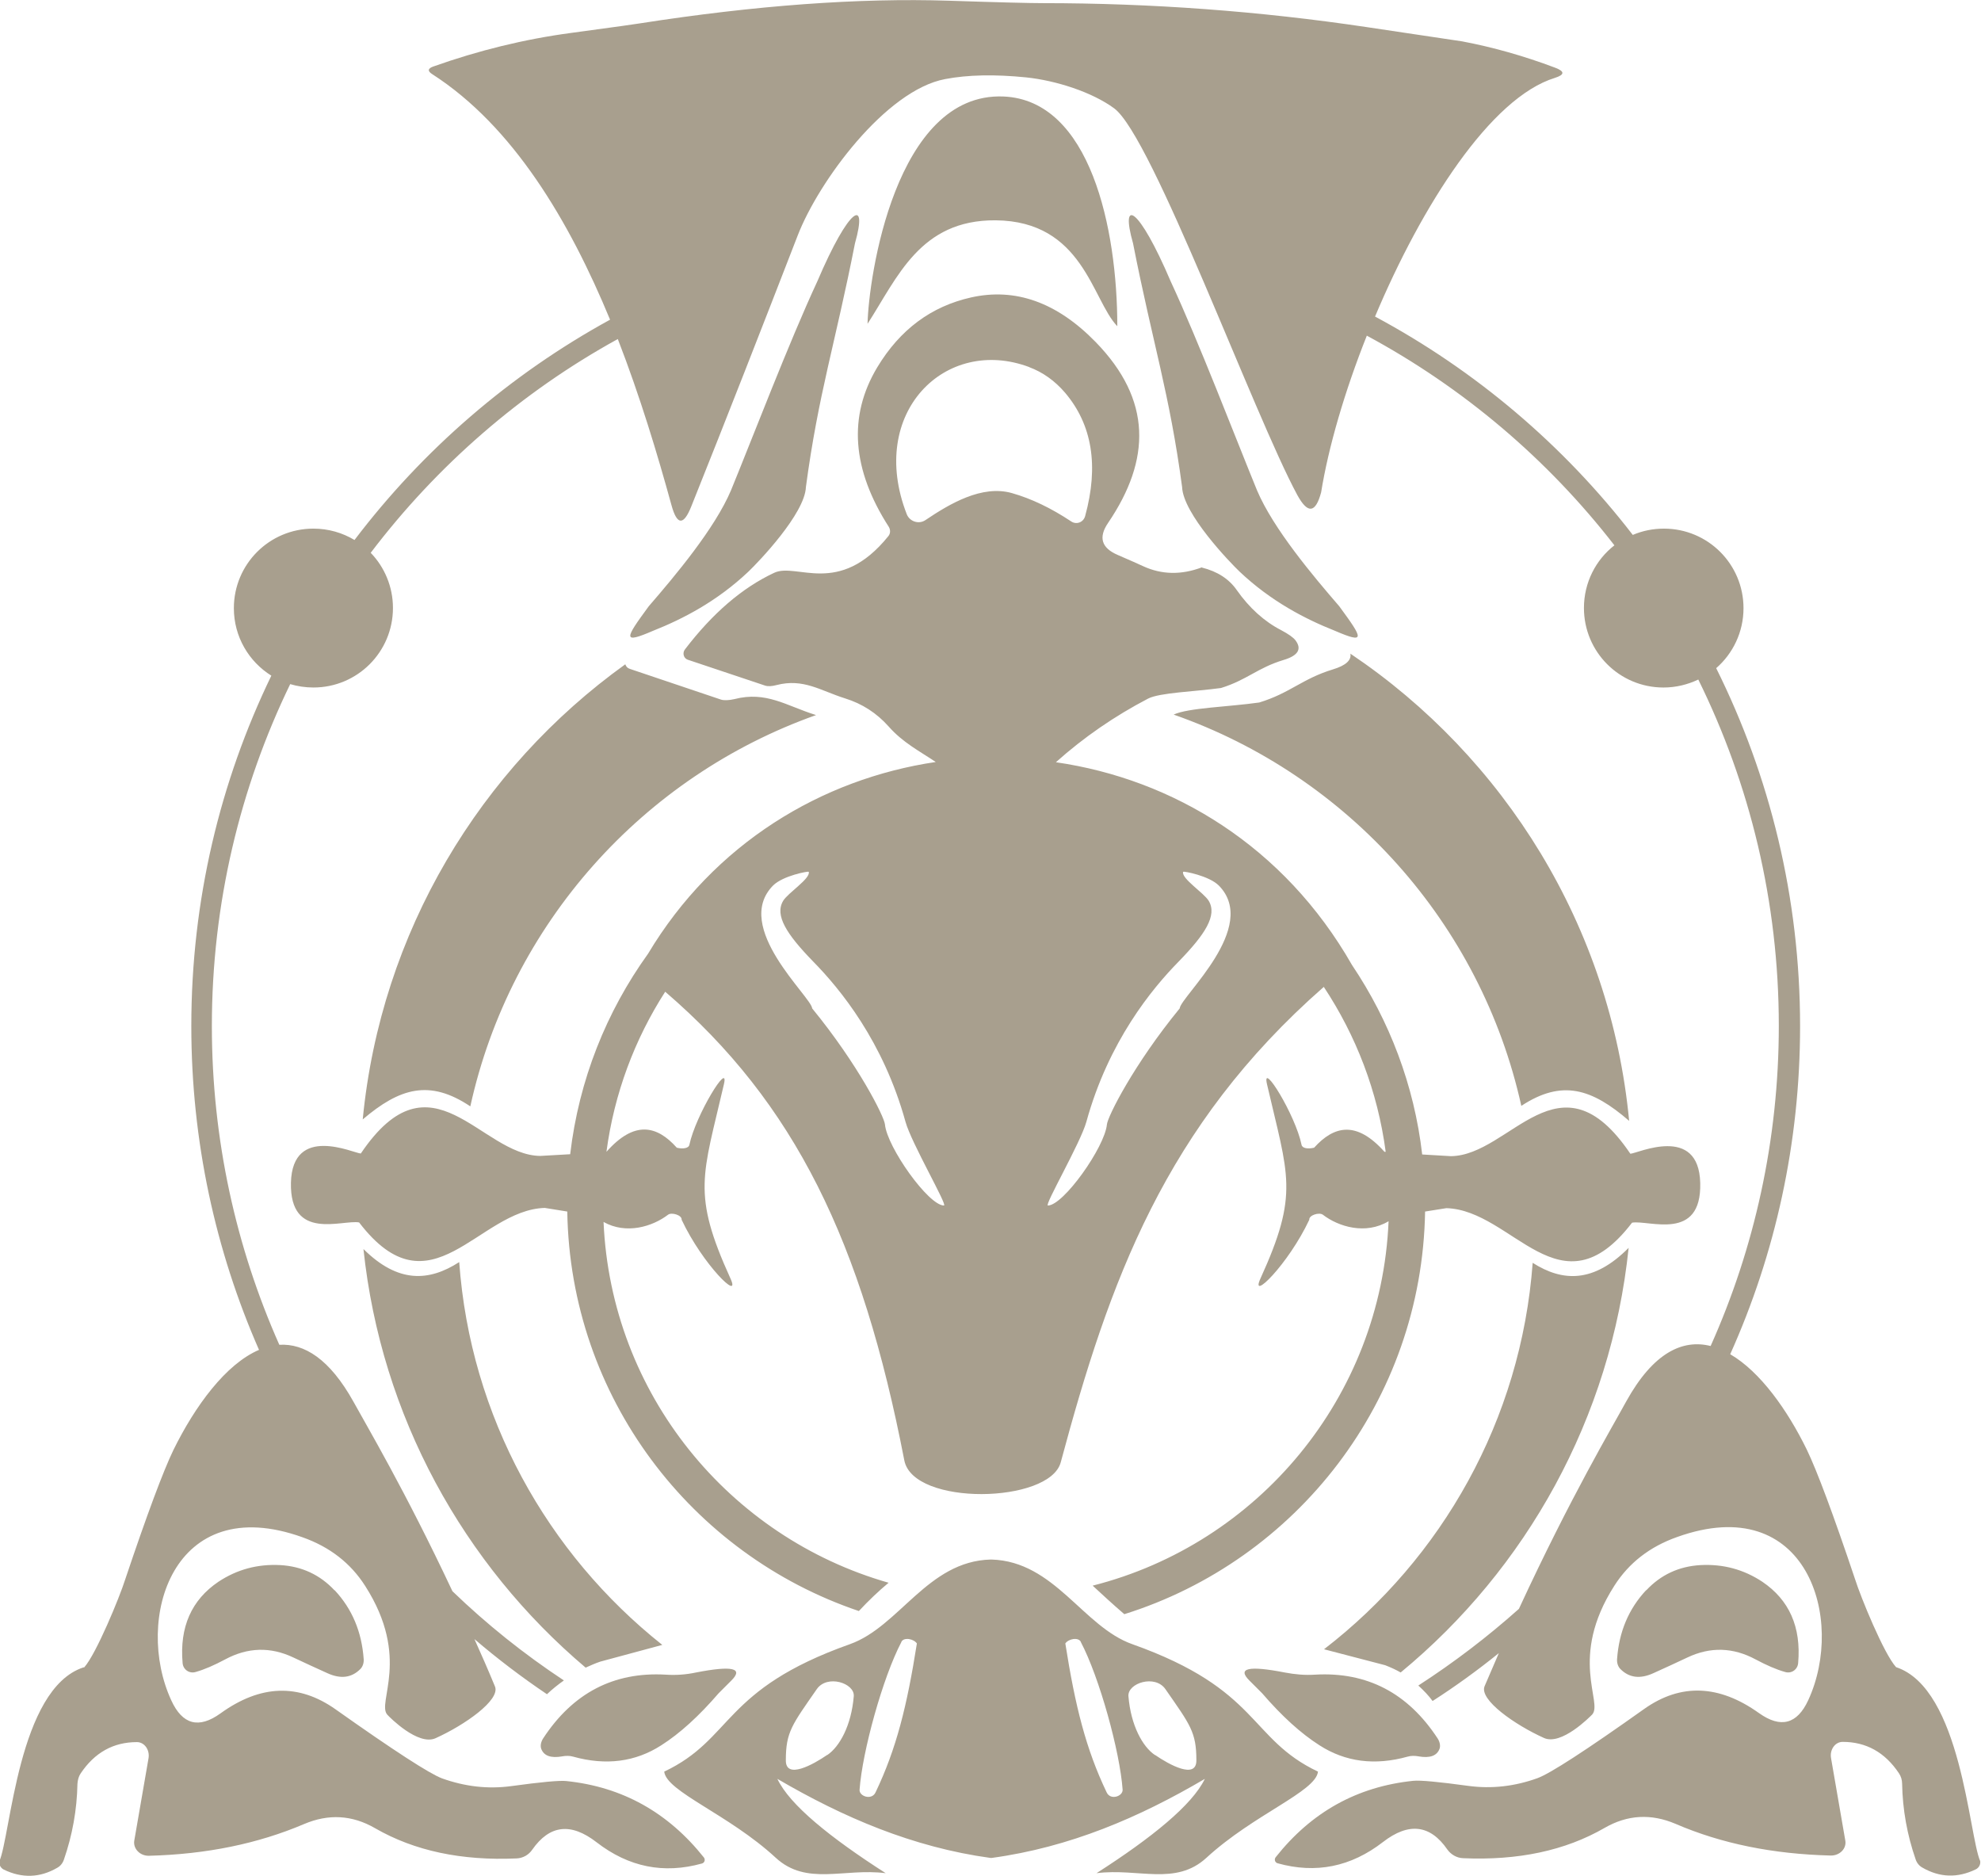<svg xmlns="http://www.w3.org/2000/svg" width="111.197" height="105.286" version="1.1" xml:space="preserve" style="shape-rendering:geometricPrecision;text-rendering:geometricPrecision;image-rendering:optimizeQuality;fill-rule:evenodd;clip-rule:evenodd" viewBox="0 0 81.93 77.58"><defs><style type="text/css">.fil0{fill:#a89f8e}</style></defs><g id="Layer_x0020_1"><path d="M55.85 27.03c6.37,4.28 10.76,11.27 11.53,19.32 -1.54,-1.33 -2.77,-1.73 -4.46,-0.62 -1.67,-7.55 -7.18,-13.66 -14.38,-16.18 0.59,-0.28 2.28,-0.32 3.54,-0.5 1.28,-0.39 1.77,-0.98 3.05,-1.37 0.53,-0.16 0.77,-0.38 0.72,-0.65zm-52.37 41.92c0.5,-0.56 1.47,-2.92 1.69,-3.62 0.91,-2.71 1.58,-4.5 2,-5.37 0.89,-1.81 2.16,-3.55 3.54,-4.14 -1.8,-4.1 -2.8,-8.63 -2.8,-13.39 0,-5.2 1.19,-10.11 3.31,-14.49 -0.93,-0.58 -1.55,-1.61 -1.55,-2.79 0,-1.82 1.47,-3.29 3.29,-3.29 0.62,0 1.2,0.17 1.7,0.47 2.83,-3.73 6.44,-6.85 10.57,-9.11 -1.69,-4.09 -4.01,-8 -7.35,-10.15 -0.21,-0.13 -0.19,-0.24 0.04,-0.32 1.86,-0.66 3.76,-1.13 5.71,-1.39 1.85,-0.25 2.78,-0.38 2.81,-0.39 4.81,-0.75 9.08,-1.06 12.81,-0.94 2.09,0.07 3.39,0.1 3.87,0.1 4.5,0 8.97,0.33 13.4,0.99 2.63,0.39 3.95,0.59 3.95,0.59 1.27,0.24 2.55,0.6 3.85,1.09 0.4,0.15 0.4,0.29 -0.01,0.42 -2.66,0.82 -5.5,5.26 -7.44,9.87 4.16,2.23 7.8,5.32 10.66,9.03 0.4,-0.17 0.83,-0.26 1.29,-0.26 1.82,0 3.29,1.47 3.29,3.29 0,0.99 -0.44,1.88 -1.13,2.48 2.22,4.46 3.47,9.49 3.47,14.8 0,4.84 -1.03,9.43 -2.89,13.57 1.24,0.72 2.37,2.31 3.17,3.95 0.42,0.87 1.09,2.66 2,5.37 0.22,0.7 1.18,3.06 1.69,3.62 2.7,0.89 3.01,6.97 3.48,8.02 0.02,0.15 -0.06,0.28 -0.18,0.34 -0.76,0.37 -1.5,0.34 -2.21,-0.07 -0.13,-0.07 -0.23,-0.19 -0.28,-0.34 -0.35,-1.01 -0.54,-2.05 -0.56,-3.13 -0,-0.16 -0.05,-0.31 -0.13,-0.43 -0.58,-0.87 -1.36,-1.3 -2.33,-1.3 -0.31,0 -0.54,0.32 -0.48,0.67l0.59 3.41c0.06,0.33 -0.23,0.63 -0.61,0.62 -2.38,-0.06 -4.51,-0.49 -6.41,-1.31 -1.01,-0.43 -1.99,-0.38 -2.94,0.17 -1.63,0.94 -3.58,1.35 -5.85,1.25 -0.26,-0.01 -0.5,-0.15 -0.65,-0.36 -0.71,-1.03 -1.6,-1.13 -2.66,-0.31 -1.33,1.03 -2.78,1.32 -4.36,0.88 -0.11,-0.03 -0.15,-0.16 -0.08,-0.25 1.48,-1.87 3.37,-2.92 5.69,-3.16 0.28,-0.03 1.04,0.04 2.28,0.21 0.96,0.13 1.92,0.02 2.86,-0.32 0.52,-0.19 1.99,-1.14 4.41,-2.86 1.51,-1.07 3.1,-1.01 4.75,0.17 0.9,0.64 1.58,0.46 2.04,-0.54 1.54,-3.34 -0.05,-8.67 -5.43,-6.74 -1.13,0.4 -1.99,1.07 -2.59,2.01 -1.91,2.98 -0.46,4.83 -0.92,5.33 -0.1,0.1 -1.27,1.29 -1.99,0.97 -1.2,-0.54 -2.69,-1.58 -2.46,-2.14 0.2,-0.47 0.4,-0.92 0.59,-1.37 -0.88,0.71 -1.79,1.37 -2.74,1.98 -0.16,-0.22 -0.36,-0.43 -0.59,-0.64 1.47,-0.95 2.86,-2.01 4.16,-3.17 2.15,-4.65 3.88,-7.55 4.44,-8.58 1.12,-2.02 2.33,-2.58 3.49,-2.29 1.81,-4.04 2.82,-8.53 2.82,-13.24 0,-5.14 -1.2,-10 -3.33,-14.32 -0.44,0.21 -0.93,0.33 -1.44,0.33 -1.82,0 -3.29,-1.47 -3.29,-3.29 0,-1.05 0.49,-1.99 1.26,-2.59 -2.76,-3.56 -6.25,-6.52 -10.24,-8.67 -0.92,2.31 -1.59,4.62 -1.89,6.48 -0.23,0.86 -0.55,0.9 -0.98,0.12 -1.8,-3.32 -6,-14.84 -7.58,-16 -0.91,-0.67 -2.4,-1.15 -3.64,-1.28 -1.29,-0.13 -2.41,-0.11 -3.35,0.07 -2.46,0.46 -5.24,4.24 -6.1,6.47 -1.45,3.74 -2.91,7.48 -4.4,11.2 -0.32,0.8 -0.59,0.79 -0.82,-0.05 -0.58,-2.11 -1.3,-4.5 -2.22,-6.87 -4,2.2 -7.48,5.23 -10.22,8.84 0.57,0.59 0.92,1.4 0.92,2.28 0,1.82 -1.47,3.29 -3.29,3.29 -0.33,0 -0.66,-0.05 -0.96,-0.14 -2.07,4.27 -3.24,9.07 -3.24,14.14 0,4.69 1,9.15 2.79,13.18 1.03,-0.06 2.08,0.58 3.07,2.36 0.53,0.97 2.11,3.62 4.09,7.83 1.42,1.37 2.96,2.6 4.61,3.69 -0.24,0.17 -0.48,0.36 -0.7,0.57 -1.04,-0.7 -2.04,-1.46 -3,-2.28 0.28,0.62 0.57,1.28 0.85,1.96 0.23,0.56 -1.26,1.6 -2.46,2.14 -0.72,0.32 -1.89,-0.86 -1.99,-0.97 -0.46,-0.49 0.99,-2.35 -0.92,-5.33 -0.6,-0.94 -1.46,-1.61 -2.59,-2.01 -5.37,-1.93 -6.97,3.4 -5.43,6.74 0.46,1.01 1.14,1.19 2.04,0.54 1.65,-1.19 3.23,-1.24 4.75,-0.17 2.43,1.72 3.9,2.67 4.41,2.86 0.95,0.34 1.9,0.45 2.86,0.32 1.24,-0.17 2,-0.24 2.28,-0.21 2.32,0.24 4.21,1.3 5.69,3.16 0.07,0.09 0.03,0.22 -0.08,0.25 -1.58,0.44 -3.03,0.15 -4.36,-0.88 -1.06,-0.82 -1.94,-0.72 -2.66,0.31 -0.15,0.22 -0.39,0.35 -0.65,0.36 -2.27,0.1 -4.22,-0.31 -5.85,-1.25 -0.95,-0.55 -1.93,-0.6 -2.94,-0.17 -1.9,0.81 -4.04,1.25 -6.41,1.31 -0.37,0.01 -0.66,-0.29 -0.61,-0.62l0.59 -3.41c0.06,-0.35 -0.17,-0.67 -0.48,-0.67 -0.97,0 -1.75,0.43 -2.33,1.3 -0.08,0.12 -0.12,0.27 -0.13,0.43 -0.02,1.07 -0.21,2.12 -0.56,3.13 -0.05,0.15 -0.15,0.27 -0.28,0.34 -0.71,0.41 -1.45,0.44 -2.21,0.07 -0.12,-0.06 -0.2,-0.2 -0.18,-0.34 0.47,-1.06 0.78,-7.14 3.48,-8.02zm10.36 -3.19c0.72,0.77 1.12,1.72 1.2,2.85 0.01,0.16 -0.04,0.31 -0.14,0.41 -0.36,0.36 -0.81,0.42 -1.36,0.17 -0.47,-0.21 -0.94,-0.43 -1.41,-0.65 -0.95,-0.45 -1.89,-0.42 -2.82,0.08 -0.45,0.24 -0.86,0.42 -1.22,0.52 -0.26,0.08 -0.52,-0.1 -0.54,-0.37 -0.13,-1.49 0.37,-2.61 1.48,-3.36 0.77,-0.51 1.62,-0.74 2.56,-0.69 0.89,0.05 1.64,0.4 2.24,1.04zm9.41 6.87c-0.47,0.08 -0.76,-0.02 -0.87,-0.32 -0.04,-0.12 -0.01,-0.28 0.08,-0.42 1.23,-1.88 2.92,-2.76 5.06,-2.64 0.43,0.03 0.85,-0 1.27,-0.09 1.49,-0.29 1.97,-0.18 1.46,0.33 -0.32,0.32 -0.5,0.5 -0.53,0.53 -0.81,0.94 -1.6,1.66 -2.37,2.15 -1.07,0.69 -2.29,0.85 -3.65,0.47 -0.14,-0.04 -0.29,-0.04 -0.46,-0.01zm44.83 -6.87c-0.72,0.77 -1.12,1.72 -1.2,2.85 -0.01,0.16 0.04,0.31 0.14,0.41 0.36,0.36 0.81,0.42 1.36,0.17 0.47,-0.21 0.94,-0.43 1.41,-0.65 0.95,-0.45 1.89,-0.42 2.82,0.08 0.45,0.24 0.86,0.42 1.22,0.52 0.26,0.08 0.52,-0.1 0.54,-0.37 0.13,-1.49 -0.37,-2.61 -1.48,-3.36 -0.77,-0.51 -1.62,-0.74 -2.56,-0.69 -0.89,0.05 -1.64,0.4 -2.24,1.04zm-9.41 6.87c0.47,0.08 0.76,-0.02 0.87,-0.32 0.04,-0.12 0.01,-0.28 -0.08,-0.42 -1.23,-1.88 -2.92,-2.76 -5.06,-2.64 -0.43,0.03 -0.85,-0.01 -1.27,-0.09 -1.49,-0.29 -1.97,-0.18 -1.46,0.33 0.32,0.32 0.5,0.5 0.53,0.53 0.81,0.94 1.6,1.66 2.37,2.15 1.07,0.69 2.29,0.85 3.65,0.47 0.14,-0.04 0.29,-0.04 0.46,-0.01zm-26.59 4.19c-1.95,-1.8 -4.52,-2.73 -4.61,-3.56 2.87,-1.36 2.38,-3.39 7.68,-5.27 2.05,-0.73 3.21,-3.43 5.82,-3.5 0,-0 0.04,-0 0.04,0 2.61,0.08 3.78,2.78 5.82,3.5 5.29,1.88 4.81,3.91 7.68,5.27 -0.09,0.83 -2.65,1.76 -4.61,3.56 -1.28,1.18 -2.82,0.42 -4.55,0.64 2.28,-1.46 3.96,-2.82 4.48,-3.9 -2.72,1.6 -5.59,2.83 -8.82,3.27l-0.04 0c-3.22,-0.44 -6.1,-1.68 -8.82,-3.27 0.51,1.08 2.19,2.43 4.48,3.9 -1.73,-0.22 -3.27,0.54 -4.55,-0.64zm2.13 -4.25c-0.58,0.4 -1.72,1.03 -1.71,0.22 0,-1.17 0.26,-1.47 1.28,-2.94 0.43,-0.62 1.57,-0.25 1.53,0.29 -0.1,1.22 -0.59,2.09 -1.09,2.43zm3.07 -4.68c0.11,-0.2 0.51,-0.12 0.64,0.07 -0.41,2.6 -0.85,4.36 -1.71,6.16 -0.16,0.34 -0.68,0.16 -0.66,-0.11 0.11,-1.57 0.96,-4.65 1.73,-6.11zm10.49 4.68c0.58,0.4 1.72,1.03 1.71,0.22 -0,-1.17 -0.26,-1.47 -1.28,-2.94 -0.43,-0.62 -1.57,-0.25 -1.53,0.29 0.1,1.22 0.59,2.09 1.09,2.43zm-3.07 -4.68c-0.11,-0.2 -0.51,-0.12 -0.64,0.07 0.41,2.6 0.85,4.36 1.71,6.16 0.16,0.34 0.67,0.16 0.66,-0.11 -0.11,-1.57 -0.96,-4.65 -1.73,-6.11zm-9.34 -57.83c-0.82,4.17 -1.51,6.2 -2.03,10.08 -0.04,1.1 -1.96,3.1 -2.38,3.5 -1.3,1.23 -2.72,1.96 -3.93,2.44 -1.3,0.56 -1.18,0.34 -0.19,-1.01 1.09,-1.26 2.73,-3.21 3.4,-4.79 0.89,-2.17 2.42,-6.17 3.57,-8.64 1.33,-3.12 2.1,-3.48 1.56,-1.58zm11.5 0c0.82,4.17 1.51,6.2 2.03,10.08 0.04,1.1 1.96,3.1 2.38,3.5 1.3,1.23 2.72,1.96 3.93,2.44 1.3,0.56 1.18,0.34 0.19,-1.01 -1.09,-1.26 -2.73,-3.21 -3.4,-4.79 -0.89,-2.17 -2.42,-6.17 -3.57,-8.64 -1.33,-3.12 -2.1,-3.48 -1.56,-1.58zm2.85 13.41c0.64,0.16 1.12,0.47 1.44,0.93 0.52,0.74 1.14,1.3 1.84,1.66 0.3,0.16 0.5,0.3 0.59,0.42 0.27,0.36 0.11,0.63 -0.49,0.81 -1.09,0.33 -1.5,0.82 -2.59,1.16 -1.08,0.15 -2.54,0.19 -3.02,0.44 -1.38,0.72 -2.66,1.6 -3.81,2.63 4.84,0.7 9.44,3.47 12.25,8.39l-0 0c1.54,2.29 2.57,4.96 2.9,7.83l1.19 0.07c2.47,-0.03 4.49,-4.44 7.42,-0.1 0.29,-0.01 2.83,-1.23 2.89,1.21 0.06,2.44 -2.12,1.52 -2.82,1.64 -2.97,3.88 -4.92,-0.52 -7.68,-0.6l-0.88 0.14c-0.13,7.83 -5.32,14.42 -12.44,16.65 -0.5,-0.43 -0.92,-0.82 -1.31,-1.18 6.83,-1.73 11.93,-7.78 12.24,-15.07 -0.95,0.57 -2.07,0.23 -2.72,-0.27 -0.15,-0.11 -0.58,0.02 -0.56,0.21 -0.87,1.85 -2.47,3.42 -2.02,2.43 1.61,-3.53 1.15,-4.23 0.27,-8.04 -0.23,-1 1.18,1.28 1.43,2.51 0.03,0.15 0.27,0.18 0.52,0.12 0.83,-0.92 1.76,-1.12 2.91,0.17l0.05 0c-0.33,-2.5 -1.23,-4.81 -2.56,-6.82 -6.57,5.76 -8.87,12.17 -10.88,19.66 -0.46,1.71 -6.1,1.82 -6.47,-0.08 -1.75,-9.04 -4.52,-14.77 -9.89,-19.38 -1.26,1.96 -2.11,4.21 -2.43,6.62 1.15,-1.3 2.08,-1.1 2.91,-0.17 0.24,0.06 0.49,0.03 0.52,-0.12 0.26,-1.23 1.66,-3.51 1.43,-2.51 -0.88,3.81 -1.34,4.5 0.27,8.04 0.45,0.99 -1.15,-0.58 -2.02,-2.43 0.02,-0.19 -0.41,-0.32 -0.56,-0.21 -0.64,0.49 -1.73,0.83 -2.67,0.3 0.31,7.12 5.2,13.04 11.79,14.92 -0.42,0.35 -0.83,0.74 -1.23,1.17 -6.93,-2.34 -11.94,-8.84 -12.06,-16.52l-0.93 -0.15c-2.76,0.08 -4.71,4.48 -7.68,0.6 -0.7,-0.12 -2.87,0.79 -2.82,-1.64 0.06,-2.44 2.6,-1.22 2.89,-1.21 2.93,-4.34 4.95,0.07 7.42,0.1l1.24 -0.07c0.36,-3.07 1.5,-5.9 3.22,-8.29l-0 -0c2.73,-4.56 7.18,-7.23 11.9,-7.93 -0.67,-0.45 -1.36,-0.8 -1.95,-1.47 -0.49,-0.55 -1.09,-0.94 -1.8,-1.16 -1.02,-0.32 -1.72,-0.84 -2.84,-0.55 -0.19,0.05 -0.35,0.06 -0.47,0.02l-3.2 -1.07c-0.17,-0.06 -0.23,-0.28 -0.11,-0.43 1.14,-1.49 2.36,-2.54 3.68,-3.16 0.93,-0.45 2.68,1.02 4.73,-1.52 0.09,-0.11 0.09,-0.26 0.02,-0.38 -1.53,-2.38 -1.69,-4.58 -0.48,-6.6 0.94,-1.56 2.23,-2.52 3.88,-2.89 1.83,-0.41 3.55,0.2 5.15,1.84 2.34,2.4 2.29,4.87 0.52,7.48 -0.41,0.6 -0.28,1.04 0.4,1.33 0.53,0.23 0.87,0.38 1.04,0.46 0.78,0.36 1.59,0.37 2.44,0.05zm-7.14 -8.29c-3.47,-1.3 -6.7,1.89 -5.07,6.08 0.12,0.31 0.5,0.43 0.77,0.25 1.01,-0.68 2.34,-1.47 3.58,-1.12 0.81,0.23 1.62,0.62 2.45,1.17 0.22,0.15 0.51,0.04 0.58,-0.22 0.57,-2.08 0.29,-3.78 -0.83,-5.1 -0.42,-0.49 -0.92,-0.85 -1.49,-1.06zm-1.07 -11.19c3.6,0.15 4.71,5.47 4.71,9.5 -1.05,-1.09 -1.41,-4.35 -5.04,-4.38 -3.12,-0.02 -4.05,2.36 -5.29,4.28 0.04,-1.88 1.14,-9.58 5.62,-9.4zm25.86 47.6c-0.73,7.06 -4.24,13.29 -9.43,17.57 -0.19,-0.11 -0.41,-0.21 -0.64,-0.3l-2.53 -0.66c4.87,-3.75 8.15,-9.48 8.63,-15.98 1.24,0.79 2.52,0.84 3.97,-0.62zm-33.91 -15.53c0.06,0.28 -0.86,0.86 -1.06,1.19 -0.36,0.6 0.14,1.38 1.24,2.51 1.11,1.13 2.9,3.3 3.82,6.63 0.24,0.87 1.75,3.46 1.59,3.46 -0.64,0 -2.35,-2.41 -2.44,-3.35 -0.03,-0.33 -1.11,-2.48 -3.01,-4.8 -0.04,-0.49 -3.31,-3.36 -1.62,-5.08 0.41,-0.41 1.46,-0.6 1.47,-0.57zm15.48 0c-0.06,0.28 0.86,0.86 1.06,1.19 0.36,0.6 -0.14,1.38 -1.24,2.51 -1.11,1.13 -2.9,3.3 -3.82,6.63 -0.24,0.87 -1.75,3.46 -1.59,3.46 0.64,0 2.35,-2.41 2.44,-3.35 0.03,-0.33 1.11,-2.48 3.01,-4.8 0.04,-0.49 3.31,-3.36 1.62,-5.08 -0.41,-0.41 -1.46,-0.6 -1.47,-0.57zm-15.18 -6.49c-7.16,2.54 -12.64,8.64 -14.3,16.18 -1.69,-1.13 -2.92,-0.76 -4.45,0.54 0.75,-7.75 4.86,-14.51 10.86,-18.82 0.03,0.09 0.09,0.16 0.19,0.19l3.77 1.27c0.13,0.04 0.33,0.03 0.55,-0.02 1.32,-0.34 2.14,0.27 3.35,0.65l0.03 0.01zm-14.76 22.61c0.46,6.41 3.65,12.07 8.4,15.84l-2.56 0.69c-0.21,0.07 -0.41,0.16 -0.61,0.25 -5.04,-4.26 -8.46,-10.39 -9.19,-17.31 1.44,1.43 2.72,1.34 3.96,0.54z" class="fil0"/></g></svg>